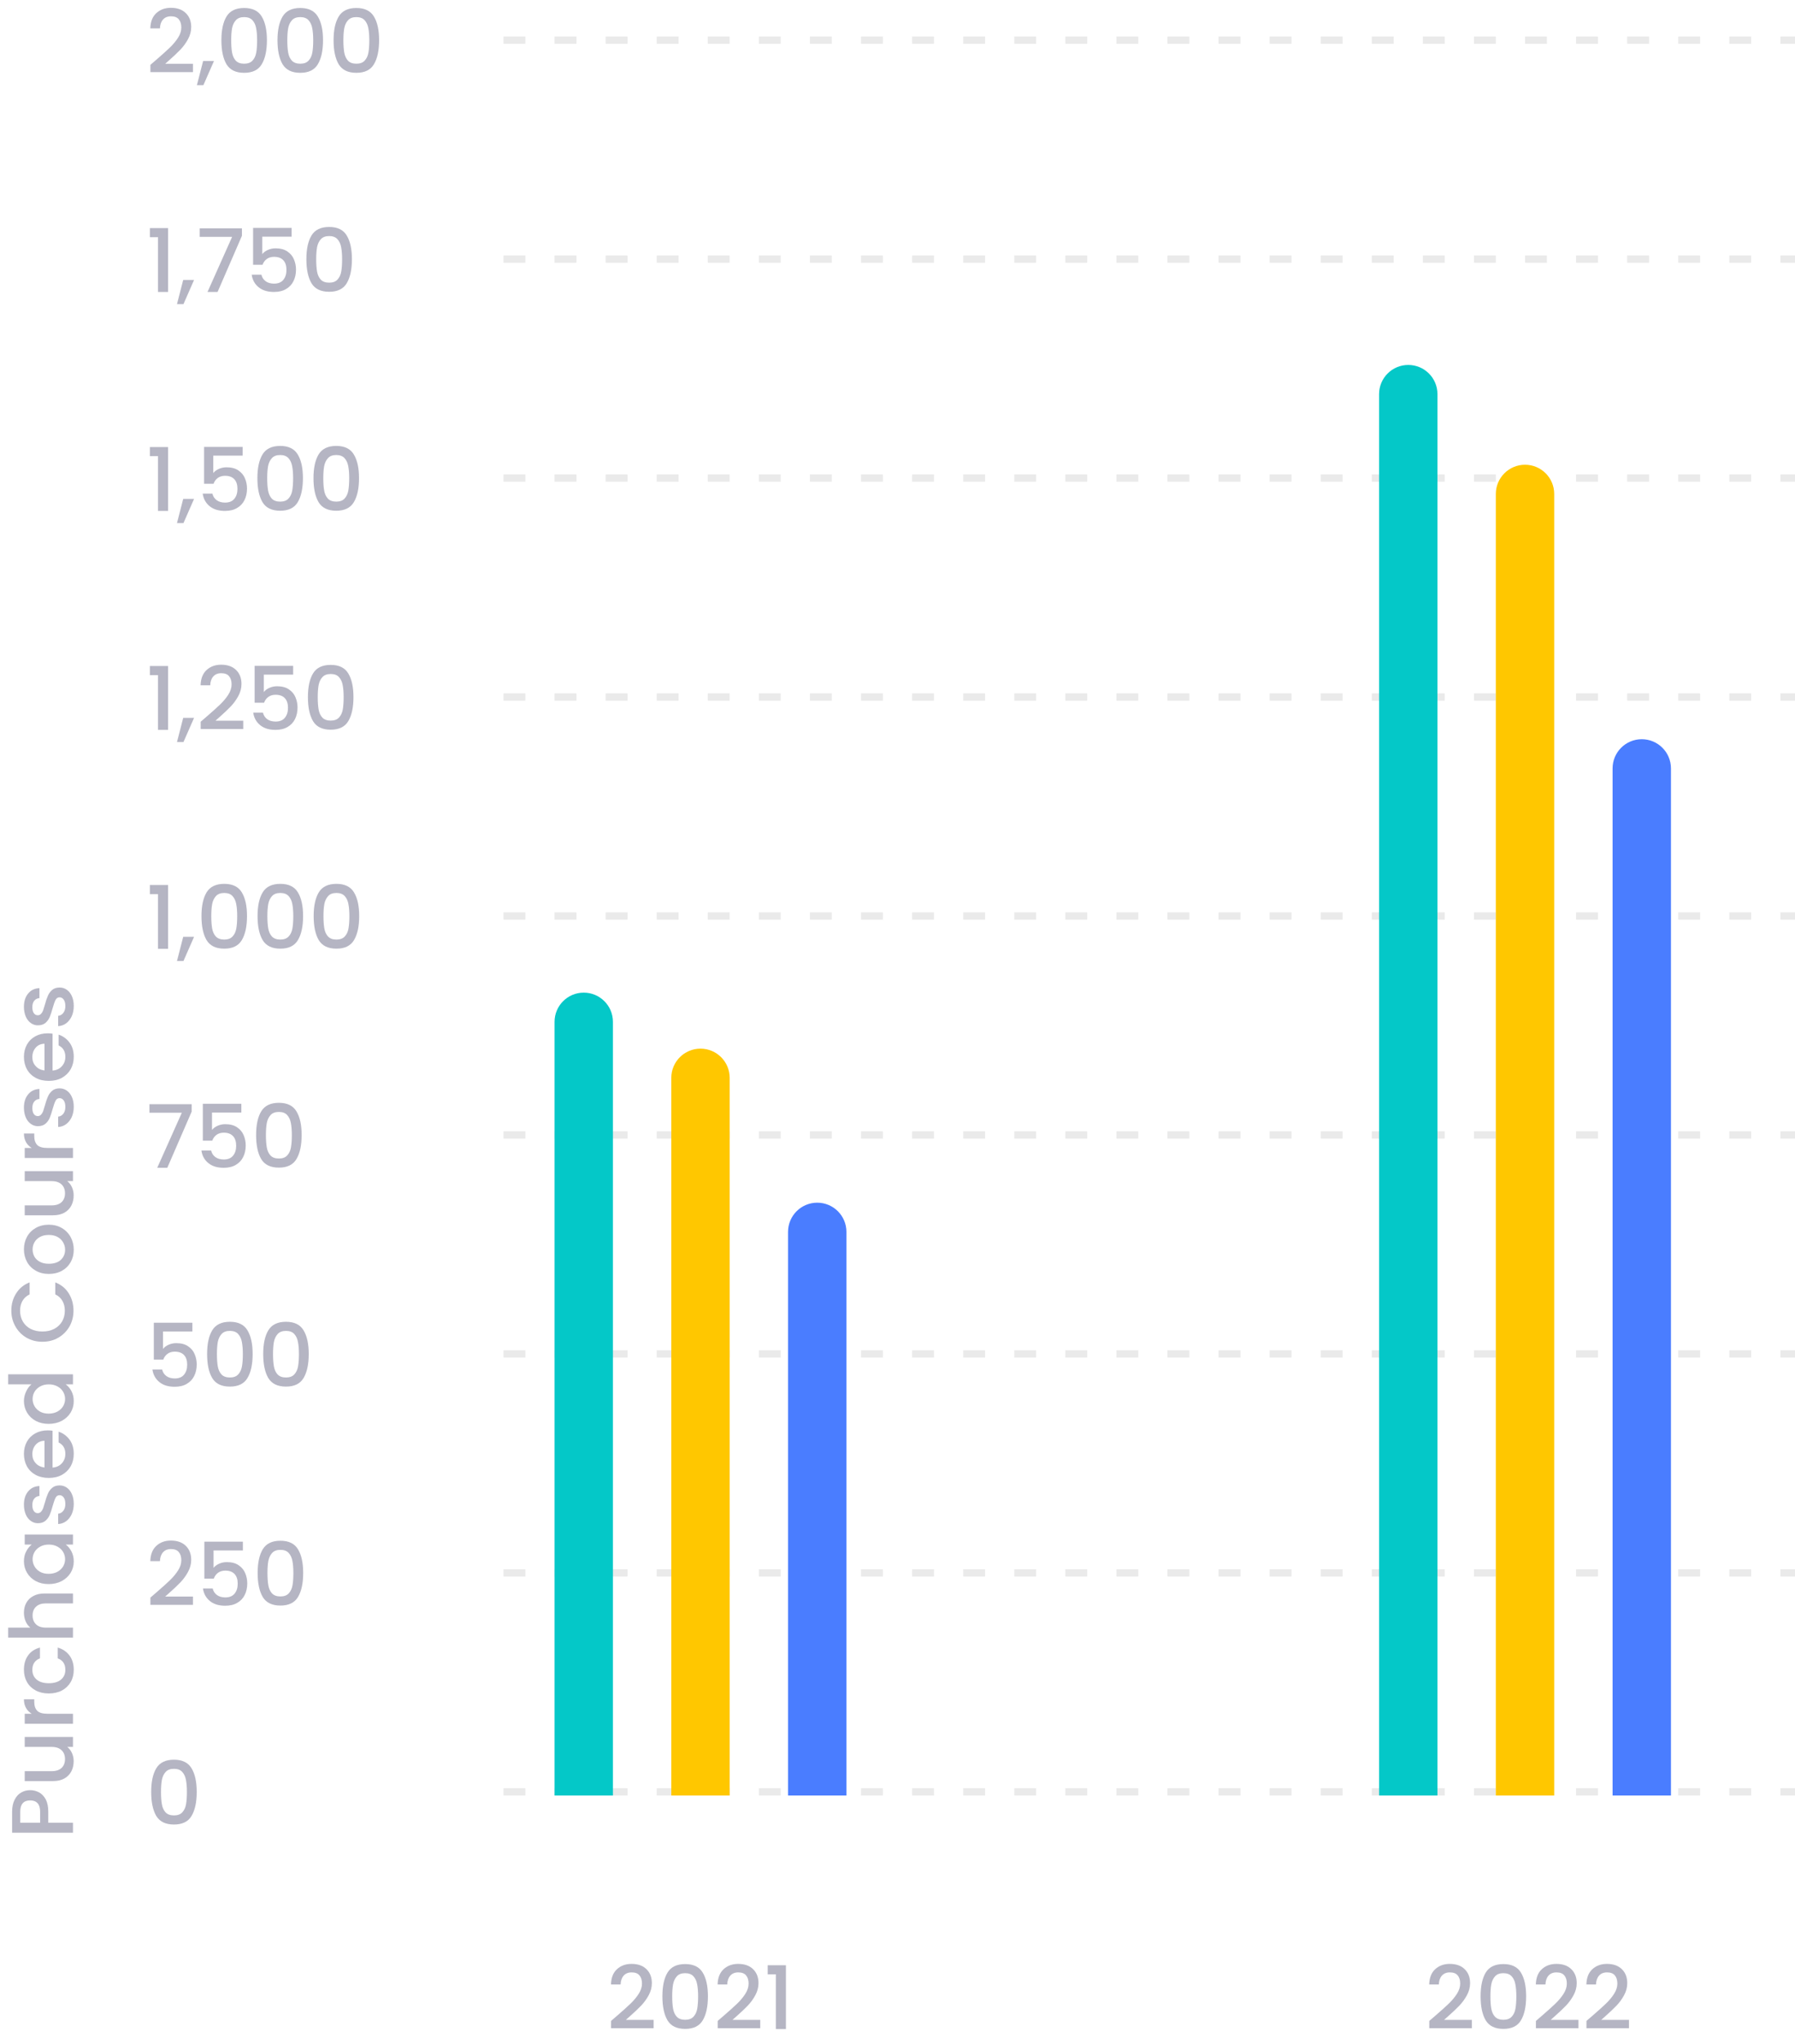 <svg width="246" height="280" viewBox="0 0 246 280" fill="none" xmlns="http://www.w3.org/2000/svg">
<g clip-path="url(#clip0_9_10123)">
<path d="M4.144 245.268C4.568 245.268 4.968 245.368 5.344 245.568C5.72 245.768 6.028 246.088 6.268 246.528C6.5 246.968 6.616 247.532 6.616 248.22V249.732H10V251.1H1.66L1.66 248.22C1.66 247.58 1.772 247.04 1.996 246.6C2.212 246.152 2.508 245.82 2.884 245.604C3.26 245.38 3.68 245.268 4.144 245.268ZM5.5 248.22C5.5 247.7 5.384 247.312 5.152 247.056C4.912 246.8 4.576 246.672 4.144 246.672C3.232 246.672 2.776 247.188 2.776 248.22L2.776 249.732H5.5V248.22ZM3.388 237.975H10V239.343H9.22C9.492 239.559 9.708 239.843 9.868 240.195C10.02 240.539 10.096 240.907 10.096 241.299C10.096 241.819 9.988 242.287 9.772 242.703C9.556 243.111 9.236 243.435 8.812 243.675C8.388 243.907 7.876 244.023 7.276 244.023H3.388V242.667H7.072C7.664 242.667 8.12 242.519 8.44 242.223C8.752 241.927 8.908 241.523 8.908 241.011C8.908 240.499 8.752 240.095 8.44 239.799C8.12 239.495 7.664 239.343 7.072 239.343H3.388V237.975ZM4.348 234.802C4.012 234.602 3.752 234.338 3.568 234.01C3.376 233.674 3.28 233.278 3.28 232.822H4.696V233.17C4.696 233.706 4.832 234.114 5.104 234.394C5.376 234.666 5.848 234.802 6.52 234.802H10V236.17H3.388V234.802H4.348ZM6.688 232.021C6.008 232.021 5.412 231.885 4.9 231.613C4.38 231.333 3.98 230.949 3.7 230.461C3.42 229.973 3.28 229.413 3.28 228.781C3.28 227.981 3.472 227.321 3.856 226.801C4.232 226.273 4.772 225.917 5.476 225.733V227.209C5.148 227.329 4.892 227.521 4.708 227.785C4.524 228.049 4.432 228.381 4.432 228.781C4.432 229.341 4.632 229.789 5.032 230.125C5.424 230.453 5.976 230.617 6.688 230.617C7.4 230.617 7.956 230.453 8.356 230.125C8.756 229.789 8.956 229.341 8.956 228.781C8.956 227.989 8.608 227.465 7.912 227.209V225.733C8.584 225.925 9.12 226.285 9.52 226.813C9.912 227.341 10.108 227.997 10.108 228.781C10.108 229.413 9.968 229.973 9.688 230.461C9.4 230.949 9 231.333 8.488 231.613C7.968 231.885 7.368 232.021 6.688 232.021ZM3.28 220.95C3.28 220.446 3.388 219.998 3.604 219.606C3.82 219.206 4.14 218.894 4.564 218.67C4.988 218.438 5.5 218.322 6.1 218.322H10V219.678H6.304C5.712 219.678 5.26 219.826 4.948 220.122C4.628 220.418 4.468 220.822 4.468 221.334C4.468 221.846 4.628 222.254 4.948 222.558C5.26 222.854 5.712 223.002 6.304 223.002H10V224.37H1.12V223.002H4.156C3.876 222.77 3.66 222.478 3.508 222.126C3.356 221.766 3.28 221.374 3.28 220.95ZM6.664 217.033C6 217.033 5.412 216.897 4.9 216.625C4.388 216.345 3.992 215.969 3.712 215.497C3.424 215.017 3.28 214.489 3.28 213.913C3.28 213.393 3.384 212.941 3.592 212.557C3.792 212.165 4.044 211.853 4.348 211.621H3.388V210.241H10V211.621H9.016C9.328 211.853 9.588 212.169 9.796 212.569C10.004 212.969 10.108 213.425 10.108 213.937C10.108 214.505 9.964 215.025 9.676 215.497C9.38 215.969 8.972 216.345 8.452 216.625C7.924 216.897 7.328 217.033 6.664 217.033ZM6.688 211.621C6.232 211.621 5.836 211.717 5.5 211.909C5.164 212.093 4.908 212.337 4.732 212.641C4.556 212.945 4.468 213.273 4.468 213.625C4.468 213.977 4.556 214.305 4.732 214.609C4.9 214.913 5.152 215.161 5.488 215.353C5.816 215.537 6.208 215.629 6.664 215.629C7.12 215.629 7.52 215.537 7.864 215.353C8.208 215.161 8.472 214.913 8.656 214.609C8.832 214.297 8.92 213.969 8.92 213.625C8.92 213.273 8.832 212.945 8.656 212.641C8.48 212.337 8.224 212.093 7.888 211.909C7.544 211.717 7.144 211.621 6.688 211.621ZM10.108 206.044C10.108 206.564 10.016 207.032 9.832 207.448C9.64 207.856 9.384 208.18 9.064 208.42C8.736 208.66 8.372 208.788 7.972 208.804V207.388C8.252 207.364 8.488 207.232 8.68 206.992C8.864 206.744 8.956 206.436 8.956 206.068C8.956 205.684 8.884 205.388 8.74 205.18C8.588 204.964 8.396 204.856 8.164 204.856C7.916 204.856 7.732 204.976 7.612 205.216C7.492 205.448 7.36 205.82 7.216 206.332C7.08 206.828 6.948 207.232 6.82 207.544C6.692 207.856 6.496 208.128 6.232 208.36C5.968 208.584 5.62 208.696 5.188 208.696C4.836 208.696 4.516 208.592 4.228 208.384C3.932 208.176 3.7 207.88 3.532 207.496C3.364 207.104 3.28 206.656 3.28 206.152C3.28 205.4 3.472 204.796 3.856 204.34C4.232 203.876 4.748 203.628 5.404 203.596V204.964C5.108 204.988 4.872 205.108 4.696 205.324C4.52 205.54 4.432 205.832 4.432 206.2C4.432 206.56 4.5 206.836 4.636 207.028C4.772 207.22 4.952 207.316 5.176 207.316C5.352 207.316 5.5 207.252 5.62 207.124C5.74 206.996 5.836 206.84 5.908 206.656C5.972 206.472 6.056 206.2 6.16 205.84C6.288 205.36 6.42 204.968 6.556 204.664C6.684 204.352 6.876 204.084 7.132 203.86C7.388 203.636 7.728 203.52 8.152 203.512C8.528 203.512 8.864 203.616 9.16 203.824C9.456 204.032 9.688 204.328 9.856 204.712C10.024 205.088 10.108 205.532 10.108 206.044ZM6.532 195.974C6.78 195.974 7.004 195.99 7.204 196.022V201.074C7.732 201.034 8.156 200.838 8.476 200.486C8.796 200.134 8.956 199.702 8.956 199.19C8.956 198.454 8.648 197.934 8.032 197.63V196.154C8.64 196.354 9.14 196.718 9.532 197.246C9.916 197.766 10.108 198.414 10.108 199.19C10.108 199.822 9.968 200.39 9.688 200.894C9.4 201.39 9 201.782 8.488 202.07C7.968 202.35 7.368 202.49 6.688 202.49C6.008 202.49 5.412 202.354 4.9 202.082C4.38 201.802 3.98 201.414 3.7 200.918C3.42 200.414 3.28 199.838 3.28 199.19C3.28 198.566 3.416 198.01 3.688 197.522C3.96 197.034 4.344 196.654 4.84 196.382C5.328 196.11 5.892 195.974 6.532 195.974ZM6.1 197.402C5.596 197.41 5.192 197.59 4.888 197.942C4.584 198.294 4.432 198.73 4.432 199.25C4.432 199.722 4.584 200.126 4.888 200.462C5.184 200.798 5.588 200.998 6.1 201.062V197.402ZM6.664 195.083C6 195.083 5.412 194.947 4.9 194.675C4.388 194.395 3.992 194.019 3.712 193.547C3.424 193.067 3.28 192.535 3.28 191.951C3.28 191.519 3.376 191.095 3.568 190.679C3.752 190.255 4 189.919 4.312 189.671H1.12L1.12 188.291H10V189.671H9.004C9.324 189.895 9.588 190.207 9.796 190.607C10.004 190.999 10.108 191.451 10.108 191.963C10.108 192.539 9.964 193.067 9.676 193.547C9.38 194.019 8.972 194.395 8.452 194.675C7.924 194.947 7.328 195.083 6.664 195.083ZM6.688 189.671C6.232 189.671 5.836 189.767 5.5 189.959C5.164 190.143 4.908 190.387 4.732 190.691C4.556 190.995 4.468 191.323 4.468 191.675C4.468 192.027 4.556 192.355 4.732 192.659C4.9 192.963 5.152 193.211 5.488 193.403C5.816 193.587 6.208 193.679 6.664 193.679C7.12 193.679 7.52 193.587 7.864 193.403C8.208 193.211 8.472 192.963 8.656 192.659C8.832 192.347 8.92 192.019 8.92 191.675C8.92 191.323 8.832 190.995 8.656 190.691C8.48 190.387 8.224 190.143 7.888 189.959C7.544 189.767 7.144 189.671 6.688 189.671ZM5.812 183.833C4.996 183.833 4.264 183.645 3.616 183.269C2.968 182.885 2.464 182.369 2.104 181.721C1.736 181.065 1.552 180.349 1.552 179.573C1.552 178.685 1.772 177.897 2.212 177.209C2.644 176.513 3.26 176.009 4.06 175.697V177.341C3.62 177.557 3.292 177.857 3.076 178.241C2.86 178.625 2.752 179.069 2.752 179.573C2.752 180.125 2.876 180.617 3.124 181.049C3.372 181.481 3.728 181.821 4.192 182.069C4.656 182.309 5.196 182.429 5.812 182.429C6.428 182.429 6.968 182.309 7.432 182.069C7.896 181.821 8.256 181.481 8.512 181.049C8.76 180.617 8.884 180.125 8.884 179.573C8.884 179.069 8.776 178.625 8.56 178.241C8.344 177.857 8.016 177.557 7.576 177.341V175.697C8.376 176.009 8.992 176.513 9.424 177.209C9.856 177.897 10.072 178.685 10.072 179.573C10.072 180.357 9.892 181.073 9.532 181.721C9.164 182.369 8.656 182.885 8.008 183.269C7.36 183.645 6.628 183.833 5.812 183.833ZM10.108 171.228C10.108 171.852 9.968 172.416 9.688 172.92C9.4 173.424 9 173.82 8.488 174.108C7.968 174.396 7.368 174.54 6.688 174.54C6.016 174.54 5.42 174.392 4.9 174.096C4.38 173.8 3.98 173.396 3.7 172.884C3.42 172.372 3.28 171.8 3.28 171.168C3.28 170.536 3.42 169.964 3.7 169.452C3.98 168.94 4.38 168.536 4.9 168.24C5.42 167.944 6.016 167.796 6.688 167.796C7.36 167.796 7.956 167.948 8.476 168.252C8.996 168.556 9.4 168.972 9.688 169.5C9.968 170.02 10.108 170.596 10.108 171.228ZM8.92 171.228C8.92 170.876 8.836 170.548 8.668 170.244C8.5 169.932 8.248 169.68 7.912 169.488C7.576 169.296 7.168 169.2 6.688 169.2C6.208 169.2 5.804 169.292 5.476 169.476C5.14 169.66 4.888 169.904 4.72 170.208C4.552 170.512 4.468 170.84 4.468 171.192C4.468 171.544 4.552 171.872 4.72 172.176C4.888 172.472 5.14 172.708 5.476 172.884C5.804 173.06 6.208 173.148 6.688 173.148C7.4 173.148 7.952 172.968 8.344 172.608C8.728 172.24 8.92 171.78 8.92 171.228ZM3.388 160.456H10V161.824H9.22C9.492 162.04 9.708 162.324 9.868 162.676C10.02 163.02 10.096 163.388 10.096 163.78C10.096 164.3 9.988 164.768 9.772 165.184C9.556 165.592 9.236 165.916 8.812 166.156C8.388 166.388 7.876 166.504 7.276 166.504H3.388V165.148H7.072C7.664 165.148 8.12 165 8.44 164.704C8.752 164.408 8.908 164.004 8.908 163.492C8.908 162.98 8.752 162.576 8.44 162.28C8.12 161.976 7.664 161.824 7.072 161.824H3.388L3.388 160.456ZM4.348 157.283C4.012 157.083 3.752 156.819 3.568 156.491C3.376 156.155 3.28 155.759 3.28 155.303H4.696V155.651C4.696 156.187 4.832 156.595 5.104 156.875C5.376 157.147 5.848 157.283 6.52 157.283H10V158.651H3.388V157.283H4.348ZM10.108 151.645C10.108 152.165 10.016 152.633 9.832 153.049C9.64 153.457 9.384 153.781 9.064 154.021C8.736 154.261 8.372 154.389 7.972 154.405V152.989C8.252 152.965 8.488 152.833 8.68 152.593C8.864 152.345 8.956 152.037 8.956 151.669C8.956 151.285 8.884 150.989 8.74 150.781C8.588 150.565 8.396 150.457 8.164 150.457C7.916 150.457 7.732 150.577 7.612 150.817C7.492 151.049 7.36 151.421 7.216 151.933C7.08 152.429 6.948 152.833 6.82 153.145C6.692 153.457 6.496 153.729 6.232 153.961C5.968 154.185 5.62 154.297 5.188 154.297C4.836 154.297 4.516 154.193 4.228 153.985C3.932 153.777 3.7 153.481 3.532 153.097C3.364 152.705 3.28 152.257 3.28 151.753C3.28 151.001 3.472 150.397 3.856 149.941C4.232 149.477 4.748 149.229 5.404 149.197V150.565C5.108 150.589 4.872 150.709 4.696 150.925C4.52 151.141 4.432 151.433 4.432 151.801C4.432 152.161 4.5 152.437 4.636 152.629C4.772 152.821 4.952 152.917 5.176 152.917C5.352 152.917 5.5 152.853 5.62 152.725C5.74 152.597 5.836 152.441 5.908 152.257C5.972 152.073 6.056 151.801 6.16 151.441C6.288 150.961 6.42 150.569 6.556 150.265C6.684 149.953 6.876 149.685 7.132 149.461C7.388 149.237 7.728 149.121 8.152 149.113C8.528 149.113 8.864 149.217 9.16 149.425C9.456 149.633 9.688 149.929 9.856 150.313C10.024 150.689 10.108 151.133 10.108 151.645ZM6.532 141.575C6.78 141.575 7.004 141.591 7.204 141.623L7.204 146.675C7.732 146.635 8.156 146.439 8.476 146.087C8.796 145.735 8.956 145.303 8.956 144.791C8.956 144.055 8.648 143.535 8.032 143.231V141.755C8.64 141.955 9.14 142.319 9.532 142.847C9.916 143.367 10.108 144.015 10.108 144.791C10.108 145.423 9.968 145.991 9.688 146.495C9.4 146.991 9 147.383 8.488 147.671C7.968 147.951 7.368 148.091 6.688 148.091C6.008 148.091 5.412 147.955 4.9 147.683C4.38 147.403 3.98 147.015 3.7 146.519C3.42 146.015 3.28 145.439 3.28 144.791C3.28 144.167 3.416 143.611 3.688 143.123C3.96 142.635 4.344 142.255 4.84 141.983C5.328 141.711 5.892 141.575 6.532 141.575ZM6.1 143.003C5.596 143.011 5.192 143.191 4.888 143.543C4.584 143.895 4.432 144.331 4.432 144.851C4.432 145.323 4.584 145.727 4.888 146.063C5.184 146.399 5.588 146.599 6.1 146.663L6.1 143.003ZM10.108 137.829C10.108 138.349 10.016 138.817 9.832 139.233C9.64 139.641 9.384 139.965 9.064 140.205C8.736 140.445 8.372 140.573 7.972 140.589V139.173C8.252 139.149 8.488 139.017 8.68 138.777C8.864 138.529 8.956 138.221 8.956 137.853C8.956 137.469 8.884 137.173 8.74 136.965C8.588 136.749 8.396 136.641 8.164 136.641C7.916 136.641 7.732 136.761 7.612 137.001C7.492 137.233 7.36 137.605 7.216 138.117C7.08 138.613 6.948 139.017 6.82 139.329C6.692 139.641 6.496 139.913 6.232 140.145C5.968 140.369 5.62 140.481 5.188 140.481C4.836 140.481 4.516 140.377 4.228 140.169C3.932 139.961 3.7 139.665 3.532 139.281C3.364 138.889 3.28 138.441 3.28 137.937C3.28 137.185 3.472 136.581 3.856 136.125C4.232 135.661 4.748 135.413 5.404 135.381V136.749C5.108 136.773 4.872 136.893 4.696 137.109C4.52 137.325 4.432 137.617 4.432 137.985C4.432 138.345 4.5 138.621 4.636 138.813C4.772 139.005 4.952 139.101 5.176 139.101C5.352 139.101 5.5 139.037 5.62 138.909C5.74 138.781 5.836 138.625 5.908 138.441C5.972 138.257 6.056 137.985 6.16 137.625C6.288 137.145 6.42 136.753 6.556 136.449C6.684 136.137 6.876 135.869 7.132 135.645C7.388 135.421 7.728 135.305 8.152 135.297C8.528 135.297 8.864 135.401 9.16 135.609C9.456 135.817 9.688 136.113 9.856 136.497C10.024 136.873 10.108 137.317 10.108 137.829Z" fill="#B5B5C3"/>
<path d="M21.476 8.14C22.244 7.476 22.848 6.932 23.288 6.508C23.736 6.076 24.108 5.628 24.404 5.164C24.7 4.7 24.848 4.236 24.848 3.772C24.848 3.292 24.732 2.916 24.5 2.644C24.276 2.372 23.92 2.236 23.432 2.236C22.96 2.236 22.592 2.388 22.328 2.692C22.072 2.988 21.936 3.388 21.92 3.892H20.6C20.624 2.98 20.896 2.284 21.416 1.804C21.944 1.316 22.612 1.072 23.42 1.072C24.292 1.072 24.972 1.312 25.46 1.792C25.956 2.272 26.204 2.912 26.204 3.712C26.204 4.288 26.056 4.844 25.76 5.38C25.472 5.908 25.124 6.384 24.716 6.808C24.316 7.224 23.804 7.708 23.18 8.26L22.64 8.74H26.444V9.88H20.612V8.884L21.476 8.14ZM29.326 8.356L27.874 11.668H26.986L27.838 8.356H29.326ZM30.341 5.512C30.341 4.128 30.573 3.048 31.037 2.272C31.509 1.488 32.317 1.096 33.461 1.096C34.605 1.096 35.409 1.488 35.873 2.272C36.345 3.048 36.581 4.128 36.581 5.512C36.581 6.912 36.345 8.008 35.873 8.8C35.409 9.584 34.605 9.976 33.461 9.976C32.317 9.976 31.509 9.584 31.037 8.8C30.573 8.008 30.341 6.912 30.341 5.512ZM35.237 5.512C35.237 4.864 35.193 4.316 35.105 3.868C35.025 3.42 34.857 3.056 34.601 2.776C34.345 2.488 33.965 2.344 33.461 2.344C32.957 2.344 32.577 2.488 32.321 2.776C32.065 3.056 31.893 3.42 31.805 3.868C31.725 4.316 31.685 4.864 31.685 5.512C31.685 6.184 31.725 6.748 31.805 7.204C31.885 7.66 32.053 8.028 32.309 8.308C32.573 8.588 32.957 8.728 33.461 8.728C33.965 8.728 34.345 8.588 34.601 8.308C34.865 8.028 35.037 7.66 35.117 7.204C35.197 6.748 35.237 6.184 35.237 5.512ZM38.029 5.512C38.029 4.128 38.261 3.048 38.725 2.272C39.197 1.488 40.005 1.096 41.149 1.096C42.293 1.096 43.097 1.488 43.561 2.272C44.033 3.048 44.269 4.128 44.269 5.512C44.269 6.912 44.033 8.008 43.561 8.8C43.097 9.584 42.293 9.976 41.149 9.976C40.005 9.976 39.197 9.584 38.725 8.8C38.261 8.008 38.029 6.912 38.029 5.512ZM42.925 5.512C42.925 4.864 42.881 4.316 42.793 3.868C42.713 3.42 42.545 3.056 42.289 2.776C42.033 2.488 41.653 2.344 41.149 2.344C40.645 2.344 40.265 2.488 40.009 2.776C39.753 3.056 39.581 3.42 39.493 3.868C39.413 4.316 39.373 4.864 39.373 5.512C39.373 6.184 39.413 6.748 39.493 7.204C39.573 7.66 39.741 8.028 39.997 8.308C40.261 8.588 40.645 8.728 41.149 8.728C41.653 8.728 42.033 8.588 42.289 8.308C42.553 8.028 42.725 7.66 42.805 7.204C42.885 6.748 42.925 6.184 42.925 5.512ZM45.716 5.512C45.716 4.128 45.948 3.048 46.412 2.272C46.884 1.488 47.692 1.096 48.836 1.096C49.98 1.096 50.784 1.488 51.248 2.272C51.72 3.048 51.956 4.128 51.956 5.512C51.956 6.912 51.72 8.008 51.248 8.8C50.784 9.584 49.98 9.976 48.836 9.976C47.692 9.976 46.884 9.584 46.412 8.8C45.948 8.008 45.716 6.912 45.716 5.512ZM50.612 5.512C50.612 4.864 50.568 4.316 50.48 3.868C50.4 3.42 50.232 3.056 49.976 2.776C49.72 2.488 49.34 2.344 48.836 2.344C48.332 2.344 47.952 2.488 47.696 2.776C47.44 3.056 47.268 3.42 47.18 3.868C47.1 4.316 47.06 4.864 47.06 5.512C47.06 6.184 47.1 6.748 47.18 7.204C47.26 7.66 47.428 8.028 47.684 8.308C47.948 8.588 48.332 8.728 48.836 8.728C49.34 8.728 49.72 8.588 49.976 8.308C50.24 8.028 50.412 7.66 50.492 7.204C50.572 6.748 50.612 6.184 50.612 5.512Z" fill="#B5B5C3"/>
<path d="M20.54 32.5V31.252H23.036V40H21.656V32.5H20.54ZM26.595 38.356L25.143 41.668H24.255L25.107 38.356H26.595ZM33.155 32.308L29.819 40H28.439L31.811 32.452H27.371V31.288H33.155V32.308ZM39.965 32.428H35.946V34.816C36.114 34.592 36.361 34.404 36.69 34.252C37.026 34.1 37.382 34.024 37.758 34.024C38.429 34.024 38.974 34.168 39.389 34.456C39.813 34.744 40.114 35.108 40.289 35.548C40.474 35.988 40.566 36.452 40.566 36.94C40.566 37.532 40.45 38.06 40.218 38.524C39.993 38.98 39.654 39.34 39.197 39.604C38.749 39.868 38.197 40 37.541 40C36.669 40 35.969 39.784 35.441 39.352C34.913 38.92 34.597 38.348 34.493 37.636H35.825C35.913 38.012 36.109 38.312 36.413 38.536C36.718 38.752 37.097 38.86 37.553 38.86C38.121 38.86 38.545 38.688 38.825 38.344C39.114 38 39.258 37.544 39.258 36.976C39.258 36.4 39.114 35.96 38.825 35.656C38.538 35.344 38.114 35.188 37.553 35.188C37.161 35.188 36.83 35.288 36.557 35.488C36.294 35.68 36.102 35.944 35.981 36.28H34.685V31.228H39.965V32.428ZM41.989 35.512C41.989 34.128 42.221 33.048 42.685 32.272C43.157 31.488 43.965 31.096 45.109 31.096C46.254 31.096 47.057 31.488 47.522 32.272C47.993 33.048 48.23 34.128 48.23 35.512C48.23 36.912 47.993 38.008 47.522 38.8C47.057 39.584 46.254 39.976 45.109 39.976C43.965 39.976 43.157 39.584 42.685 38.8C42.221 38.008 41.989 36.912 41.989 35.512ZM46.886 35.512C46.886 34.864 46.842 34.316 46.754 33.868C46.673 33.42 46.505 33.056 46.249 32.776C45.993 32.488 45.614 32.344 45.109 32.344C44.605 32.344 44.225 32.488 43.969 32.776C43.714 33.056 43.541 33.42 43.453 33.868C43.373 34.316 43.334 34.864 43.334 35.512C43.334 36.184 43.373 36.748 43.453 37.204C43.533 37.66 43.702 38.028 43.958 38.308C44.221 38.588 44.605 38.728 45.109 38.728C45.614 38.728 45.993 38.588 46.249 38.308C46.514 38.028 46.685 37.66 46.766 37.204C46.846 36.748 46.886 36.184 46.886 35.512Z" fill="#B5B5C3"/>
<path d="M20.54 62.5V61.252H23.036V70H21.656V62.5H20.54ZM26.595 68.356L25.143 71.668H24.255L25.107 68.356H26.595ZM33.251 62.428H29.231V64.816C29.399 64.592 29.647 64.404 29.975 64.252C30.311 64.1 30.667 64.024 31.043 64.024C31.715 64.024 32.259 64.168 32.675 64.456C33.099 64.744 33.399 65.108 33.575 65.548C33.759 65.988 33.851 66.452 33.851 66.94C33.851 67.532 33.735 68.06 33.503 68.524C33.279 68.98 32.939 69.34 32.483 69.604C32.035 69.868 31.483 70 30.827 70C29.955 70 29.255 69.784 28.727 69.352C28.199 68.92 27.883 68.348 27.779 67.636H29.111C29.199 68.012 29.395 68.312 29.699 68.536C30.003 68.752 30.383 68.86 30.839 68.86C31.407 68.86 31.831 68.688 32.111 68.344C32.399 68 32.543 67.544 32.543 66.976C32.543 66.4 32.399 65.96 32.111 65.656C31.823 65.344 31.399 65.188 30.839 65.188C30.447 65.188 30.115 65.288 29.843 65.488C29.579 65.68 29.387 65.944 29.267 66.28H27.971V61.228H33.251V62.428ZM35.275 65.512C35.275 64.128 35.507 63.048 35.971 62.272C36.443 61.488 37.251 61.096 38.395 61.096C39.539 61.096 40.343 61.488 40.807 62.272C41.279 63.048 41.515 64.128 41.515 65.512C41.515 66.912 41.279 68.008 40.807 68.8C40.343 69.584 39.539 69.976 38.395 69.976C37.251 69.976 36.443 69.584 35.971 68.8C35.507 68.008 35.275 66.912 35.275 65.512ZM40.171 65.512C40.171 64.864 40.127 64.316 40.039 63.868C39.959 63.42 39.791 63.056 39.535 62.776C39.279 62.488 38.899 62.344 38.395 62.344C37.891 62.344 37.511 62.488 37.255 62.776C36.999 63.056 36.827 63.42 36.739 63.868C36.659 64.316 36.619 64.864 36.619 65.512C36.619 66.184 36.659 66.748 36.739 67.204C36.819 67.66 36.987 68.028 37.243 68.308C37.507 68.588 37.891 68.728 38.395 68.728C38.899 68.728 39.279 68.588 39.535 68.308C39.799 68.028 39.971 67.66 40.051 67.204C40.131 66.748 40.171 66.184 40.171 65.512ZM42.962 65.512C42.962 64.128 43.194 63.048 43.658 62.272C44.13 61.488 44.938 61.096 46.082 61.096C47.226 61.096 48.03 61.488 48.494 62.272C48.966 63.048 49.202 64.128 49.202 65.512C49.202 66.912 48.966 68.008 48.494 68.8C48.03 69.584 47.226 69.976 46.082 69.976C44.938 69.976 44.13 69.584 43.658 68.8C43.194 68.008 42.962 66.912 42.962 65.512ZM47.858 65.512C47.858 64.864 47.814 64.316 47.726 63.868C47.646 63.42 47.478 63.056 47.222 62.776C46.966 62.488 46.586 62.344 46.082 62.344C45.578 62.344 45.198 62.488 44.942 62.776C44.686 63.056 44.514 63.42 44.426 63.868C44.346 64.316 44.306 64.864 44.306 65.512C44.306 66.184 44.346 66.748 44.426 67.204C44.506 67.66 44.674 68.028 44.93 68.308C45.194 68.588 45.578 68.728 46.082 68.728C46.586 68.728 46.966 68.588 47.222 68.308C47.486 68.028 47.658 67.66 47.738 67.204C47.818 66.748 47.858 66.184 47.858 65.512Z" fill="#B5B5C3"/>
<path d="M20.54 92.5V91.252H23.036V100H21.656V92.5H20.54ZM26.595 98.356L25.143 101.668H24.255L25.107 98.356H26.595ZM28.367 98.14C29.135 97.476 29.739 96.932 30.179 96.508C30.627 96.076 30.999 95.628 31.295 95.164C31.591 94.7 31.739 94.236 31.739 93.772C31.739 93.292 31.623 92.916 31.391 92.644C31.167 92.372 30.811 92.236 30.323 92.236C29.851 92.236 29.483 92.388 29.219 92.692C28.963 92.988 28.827 93.388 28.811 93.892H27.491C27.515 92.98 27.787 92.284 28.307 91.804C28.835 91.316 29.503 91.072 30.311 91.072C31.183 91.072 31.863 91.312 32.351 91.792C32.847 92.272 33.095 92.912 33.095 93.712C33.095 94.288 32.947 94.844 32.651 95.38C32.363 95.908 32.015 96.384 31.607 96.808C31.207 97.224 30.695 97.708 30.071 98.26L29.531 98.74H33.335V99.88H27.503V98.884L28.367 98.14ZM40.176 92.428H36.156V94.816C36.324 94.592 36.572 94.404 36.9 94.252C37.236 94.1 37.592 94.024 37.968 94.024C38.64 94.024 39.184 94.168 39.6 94.456C40.024 94.744 40.324 95.108 40.5 95.548C40.684 95.988 40.776 96.452 40.776 96.94C40.776 97.532 40.66 98.06 40.428 98.524C40.204 98.98 39.864 99.34 39.408 99.604C38.96 99.868 38.408 100 37.752 100C36.88 100 36.18 99.784 35.652 99.352C35.124 98.92 34.808 98.348 34.704 97.636H36.036C36.124 98.012 36.32 98.312 36.624 98.536C36.928 98.752 37.308 98.86 37.764 98.86C38.332 98.86 38.756 98.688 39.036 98.344C39.324 98 39.468 97.544 39.468 96.976C39.468 96.4 39.324 95.96 39.036 95.656C38.748 95.344 38.324 95.188 37.764 95.188C37.372 95.188 37.04 95.288 36.768 95.488C36.504 95.68 36.312 95.944 36.192 96.28H34.896V91.228H40.176V92.428ZM42.2 95.512C42.2 94.128 42.432 93.048 42.897 92.272C43.368 91.488 44.176 91.096 45.321 91.096C46.465 91.096 47.269 91.488 47.733 92.272C48.205 93.048 48.441 94.128 48.441 95.512C48.441 96.912 48.205 98.008 47.733 98.8C47.269 99.584 46.465 99.976 45.321 99.976C44.176 99.976 43.368 99.584 42.897 98.8C42.432 98.008 42.2 96.912 42.2 95.512ZM47.096 95.512C47.096 94.864 47.053 94.316 46.965 93.868C46.885 93.42 46.717 93.056 46.461 92.776C46.205 92.488 45.825 92.344 45.321 92.344C44.816 92.344 44.437 92.488 44.181 92.776C43.925 93.056 43.752 93.42 43.664 93.868C43.584 94.316 43.544 94.864 43.544 95.512C43.544 96.184 43.584 96.748 43.664 97.204C43.745 97.66 43.913 98.028 44.169 98.308C44.432 98.588 44.816 98.728 45.321 98.728C45.825 98.728 46.205 98.588 46.461 98.308C46.724 98.028 46.897 97.66 46.977 97.204C47.056 96.748 47.096 96.184 47.096 95.512Z" fill="#B5B5C3"/>
<path d="M20.54 122.5V121.252H23.036V130H21.656V122.5H20.54ZM26.595 128.356L25.143 131.668H24.255L25.107 128.356H26.595ZM27.611 125.512C27.611 124.128 27.843 123.048 28.307 122.272C28.779 121.488 29.587 121.096 30.731 121.096C31.875 121.096 32.679 121.488 33.143 122.272C33.615 123.048 33.851 124.128 33.851 125.512C33.851 126.912 33.615 128.008 33.143 128.8C32.679 129.584 31.875 129.976 30.731 129.976C29.587 129.976 28.779 129.584 28.307 128.8C27.843 128.008 27.611 126.912 27.611 125.512ZM32.507 125.512C32.507 124.864 32.463 124.316 32.375 123.868C32.295 123.42 32.127 123.056 31.871 122.776C31.615 122.488 31.235 122.344 30.731 122.344C30.227 122.344 29.847 122.488 29.591 122.776C29.335 123.056 29.163 123.42 29.075 123.868C28.995 124.316 28.955 124.864 28.955 125.512C28.955 126.184 28.995 126.748 29.075 127.204C29.155 127.66 29.323 128.028 29.579 128.308C29.843 128.588 30.227 128.728 30.731 128.728C31.235 128.728 31.615 128.588 31.871 128.308C32.135 128.028 32.307 127.66 32.387 127.204C32.467 126.748 32.507 126.184 32.507 125.512ZM35.298 125.512C35.298 124.128 35.53 123.048 35.994 122.272C36.466 121.488 37.274 121.096 38.418 121.096C39.562 121.096 40.366 121.488 40.83 122.272C41.302 123.048 41.538 124.128 41.538 125.512C41.538 126.912 41.302 128.008 40.83 128.8C40.366 129.584 39.562 129.976 38.418 129.976C37.274 129.976 36.466 129.584 35.994 128.8C35.53 128.008 35.298 126.912 35.298 125.512ZM40.194 125.512C40.194 124.864 40.15 124.316 40.062 123.868C39.982 123.42 39.814 123.056 39.558 122.776C39.302 122.488 38.922 122.344 38.418 122.344C37.914 122.344 37.534 122.488 37.278 122.776C37.022 123.056 36.85 123.42 36.762 123.868C36.682 124.316 36.642 124.864 36.642 125.512C36.642 126.184 36.682 126.748 36.762 127.204C36.842 127.66 37.01 128.028 37.266 128.308C37.53 128.588 37.914 128.728 38.418 128.728C38.922 128.728 39.302 128.588 39.558 128.308C39.822 128.028 39.994 127.66 40.074 127.204C40.154 126.748 40.194 126.184 40.194 125.512ZM42.986 125.512C42.986 124.128 43.218 123.048 43.682 122.272C44.154 121.488 44.962 121.096 46.106 121.096C47.25 121.096 48.054 121.488 48.518 122.272C48.99 123.048 49.226 124.128 49.226 125.512C49.226 126.912 48.99 128.008 48.518 128.8C48.054 129.584 47.25 129.976 46.106 129.976C44.962 129.976 44.154 129.584 43.682 128.8C43.218 128.008 42.986 126.912 42.986 125.512ZM47.882 125.512C47.882 124.864 47.838 124.316 47.75 123.868C47.67 123.42 47.502 123.056 47.246 122.776C46.99 122.488 46.61 122.344 46.106 122.344C45.602 122.344 45.222 122.488 44.966 122.776C44.71 123.056 44.538 123.42 44.45 123.868C44.37 124.316 44.33 124.864 44.33 125.512C44.33 126.184 44.37 126.748 44.45 127.204C44.53 127.66 44.698 128.028 44.954 128.308C45.218 128.588 45.602 128.728 46.106 128.728C46.61 128.728 46.99 128.588 47.246 128.308C47.51 128.028 47.682 127.66 47.762 127.204C47.842 126.748 47.882 126.184 47.882 125.512Z" fill="#B5B5C3"/>
<path d="M26.264 152.308L22.928 160H21.548L24.92 152.452H20.48V151.288H26.264V152.308ZM33.075 152.428H29.055V154.816C29.223 154.592 29.471 154.404 29.799 154.252C30.135 154.1 30.491 154.024 30.867 154.024C31.539 154.024 32.083 154.168 32.499 154.456C32.923 154.744 33.223 155.108 33.399 155.548C33.583 155.988 33.675 156.452 33.675 156.94C33.675 157.532 33.559 158.06 33.327 158.524C33.103 158.98 32.763 159.34 32.307 159.604C31.859 159.868 31.307 160 30.651 160C29.779 160 29.079 159.784 28.551 159.352C28.023 158.92 27.707 158.348 27.603 157.636H28.935C29.023 158.012 29.219 158.312 29.523 158.536C29.827 158.752 30.207 158.86 30.663 158.86C31.231 158.86 31.655 158.688 31.935 158.344C32.223 158 32.367 157.544 32.367 156.976C32.367 156.4 32.223 155.96 31.935 155.656C31.647 155.344 31.223 155.188 30.663 155.188C30.271 155.188 29.939 155.288 29.667 155.488C29.403 155.68 29.211 155.944 29.091 156.28H27.795V151.228H33.075V152.428ZM35.099 155.512C35.099 154.128 35.331 153.048 35.795 152.272C36.267 151.488 37.075 151.096 38.219 151.096C39.363 151.096 40.167 151.488 40.631 152.272C41.103 153.048 41.339 154.128 41.339 155.512C41.339 156.912 41.103 158.008 40.631 158.8C40.167 159.584 39.363 159.976 38.219 159.976C37.075 159.976 36.267 159.584 35.795 158.8C35.331 158.008 35.099 156.912 35.099 155.512ZM39.995 155.512C39.995 154.864 39.951 154.316 39.863 153.868C39.783 153.42 39.615 153.056 39.359 152.776C39.103 152.488 38.723 152.344 38.219 152.344C37.715 152.344 37.335 152.488 37.079 152.776C36.823 153.056 36.651 153.42 36.563 153.868C36.483 154.316 36.443 154.864 36.443 155.512C36.443 156.184 36.483 156.748 36.563 157.204C36.643 157.66 36.811 158.028 37.067 158.308C37.331 158.588 37.715 158.728 38.219 158.728C38.723 158.728 39.103 158.588 39.359 158.308C39.623 158.028 39.795 157.66 39.875 157.204C39.955 156.748 39.995 156.184 39.995 155.512Z" fill="#B5B5C3"/>
<path d="M26.36 182.428H22.34V184.816C22.508 184.592 22.756 184.404 23.084 184.252C23.42 184.1 23.776 184.024 24.152 184.024C24.824 184.024 25.368 184.168 25.784 184.456C26.208 184.744 26.508 185.108 26.684 185.548C26.868 185.988 26.96 186.452 26.96 186.94C26.96 187.532 26.844 188.06 26.612 188.524C26.388 188.98 26.048 189.34 25.592 189.604C25.144 189.868 24.592 190 23.936 190C23.064 190 22.364 189.784 21.836 189.352C21.308 188.92 20.992 188.348 20.888 187.636H22.22C22.308 188.012 22.504 188.312 22.808 188.536C23.112 188.752 23.492 188.86 23.948 188.86C24.516 188.86 24.94 188.688 25.22 188.344C25.508 188 25.652 187.544 25.652 186.976C25.652 186.4 25.508 185.96 25.22 185.656C24.932 185.344 24.508 185.188 23.948 185.188C23.556 185.188 23.224 185.288 22.952 185.488C22.688 185.68 22.496 185.944 22.376 186.28H21.08V181.228H26.36V182.428ZM28.384 185.512C28.384 184.128 28.616 183.048 29.08 182.272C29.552 181.488 30.36 181.096 31.504 181.096C32.648 181.096 33.452 181.488 33.916 182.272C34.388 183.048 34.624 184.128 34.624 185.512C34.624 186.912 34.388 188.008 33.916 188.8C33.452 189.584 32.648 189.976 31.504 189.976C30.36 189.976 29.552 189.584 29.08 188.8C28.616 188.008 28.384 186.912 28.384 185.512ZM33.28 185.512C33.28 184.864 33.236 184.316 33.148 183.868C33.068 183.42 32.9 183.056 32.644 182.776C32.388 182.488 32.008 182.344 31.504 182.344C31 182.344 30.62 182.488 30.364 182.776C30.108 183.056 29.936 183.42 29.848 183.868C29.768 184.316 29.728 184.864 29.728 185.512C29.728 186.184 29.768 186.748 29.848 187.204C29.928 187.66 30.096 188.028 30.352 188.308C30.616 188.588 31 188.728 31.504 188.728C32.008 188.728 32.388 188.588 32.644 188.308C32.908 188.028 33.08 187.66 33.16 187.204C33.24 186.748 33.28 186.184 33.28 185.512ZM36.072 185.512C36.072 184.128 36.304 183.048 36.768 182.272C37.24 181.488 38.048 181.096 39.192 181.096C40.336 181.096 41.14 181.488 41.604 182.272C42.076 183.048 42.312 184.128 42.312 185.512C42.312 186.912 42.076 188.008 41.604 188.8C41.14 189.584 40.336 189.976 39.192 189.976C38.048 189.976 37.24 189.584 36.768 188.8C36.304 188.008 36.072 186.912 36.072 185.512ZM40.968 185.512C40.968 184.864 40.924 184.316 40.836 183.868C40.756 183.42 40.588 183.056 40.332 182.776C40.076 182.488 39.696 182.344 39.192 182.344C38.688 182.344 38.308 182.488 38.052 182.776C37.796 183.056 37.624 183.42 37.536 183.868C37.456 184.316 37.416 184.864 37.416 185.512C37.416 186.184 37.456 186.748 37.536 187.204C37.616 187.66 37.784 188.028 38.04 188.308C38.304 188.588 38.688 188.728 39.192 188.728C39.696 188.728 40.076 188.588 40.332 188.308C40.596 188.028 40.768 187.66 40.848 187.204C40.928 186.748 40.968 186.184 40.968 185.512Z" fill="#B5B5C3"/>
<path d="M21.476 218.14C22.244 217.476 22.848 216.932 23.288 216.508C23.736 216.076 24.108 215.628 24.404 215.164C24.7 214.7 24.848 214.236 24.848 213.772C24.848 213.292 24.732 212.916 24.5 212.644C24.276 212.372 23.92 212.236 23.432 212.236C22.96 212.236 22.592 212.388 22.328 212.692C22.072 212.988 21.936 213.388 21.92 213.892H20.6C20.624 212.98 20.896 212.284 21.416 211.804C21.944 211.316 22.612 211.072 23.42 211.072C24.292 211.072 24.972 211.312 25.46 211.792C25.956 212.272 26.204 212.912 26.204 213.712C26.204 214.288 26.056 214.844 25.76 215.38C25.472 215.908 25.124 216.384 24.716 216.808C24.316 217.224 23.804 217.708 23.18 218.26L22.64 218.74H26.444V219.88H20.612V218.884L21.476 218.14ZM33.286 212.428H29.266V214.816C29.434 214.592 29.682 214.404 30.01 214.252C30.346 214.1 30.702 214.024 31.078 214.024C31.75 214.024 32.294 214.168 32.71 214.456C33.134 214.744 33.434 215.108 33.61 215.548C33.794 215.988 33.886 216.452 33.886 216.94C33.886 217.532 33.77 218.06 33.538 218.524C33.314 218.98 32.974 219.34 32.518 219.604C32.07 219.868 31.518 220 30.862 220C29.99 220 29.29 219.784 28.762 219.352C28.234 218.92 27.918 218.348 27.814 217.636H29.146C29.234 218.012 29.43 218.312 29.734 218.536C30.038 218.752 30.418 218.86 30.874 218.86C31.442 218.86 31.866 218.688 32.146 218.344C32.434 218 32.578 217.544 32.578 216.976C32.578 216.4 32.434 215.96 32.146 215.656C31.858 215.344 31.434 215.188 30.874 215.188C30.482 215.188 30.15 215.288 29.878 215.488C29.614 215.68 29.422 215.944 29.302 216.28H28.006V211.228H33.286V212.428ZM35.31 215.512C35.31 214.128 35.542 213.048 36.006 212.272C36.478 211.488 37.286 211.096 38.43 211.096C39.574 211.096 40.378 211.488 40.842 212.272C41.314 213.048 41.55 214.128 41.55 215.512C41.55 216.912 41.314 218.008 40.842 218.8C40.378 219.584 39.574 219.976 38.43 219.976C37.286 219.976 36.478 219.584 36.006 218.8C35.542 218.008 35.31 216.912 35.31 215.512ZM40.206 215.512C40.206 214.864 40.162 214.316 40.074 213.868C39.994 213.42 39.826 213.056 39.57 212.776C39.314 212.488 38.934 212.344 38.43 212.344C37.926 212.344 37.546 212.488 37.29 212.776C37.034 213.056 36.862 213.42 36.774 213.868C36.694 214.316 36.654 214.864 36.654 215.512C36.654 216.184 36.694 216.748 36.774 217.204C36.854 217.66 37.022 218.028 37.278 218.308C37.542 218.588 37.926 218.728 38.43 218.728C38.934 218.728 39.314 218.588 39.57 218.308C39.834 218.028 40.006 217.66 40.086 217.204C40.166 216.748 40.206 216.184 40.206 215.512Z" fill="#B5B5C3"/>
<path d="M20.72 245.512C20.72 244.128 20.952 243.048 21.416 242.272C21.888 241.488 22.696 241.096 23.84 241.096C24.984 241.096 25.788 241.488 26.252 242.272C26.724 243.048 26.96 244.128 26.96 245.512C26.96 246.912 26.724 248.008 26.252 248.8C25.788 249.584 24.984 249.976 23.84 249.976C22.696 249.976 21.888 249.584 21.416 248.8C20.952 248.008 20.72 246.912 20.72 245.512ZM25.616 245.512C25.616 244.864 25.572 244.316 25.484 243.868C25.404 243.42 25.236 243.056 24.98 242.776C24.724 242.488 24.344 242.344 23.84 242.344C23.336 242.344 22.956 242.488 22.7 242.776C22.444 243.056 22.272 243.42 22.184 243.868C22.104 244.316 22.064 244.864 22.064 245.512C22.064 246.184 22.104 246.748 22.184 247.204C22.264 247.66 22.432 248.028 22.688 248.308C22.952 248.588 23.336 248.728 23.84 248.728C24.344 248.728 24.724 248.588 24.98 248.308C25.244 248.028 25.416 247.66 25.496 247.204C25.576 246.748 25.616 246.184 25.616 245.512Z" fill="#B5B5C3"/>
<line x1="69" y1="5.5" x2="246" y2="5.5" stroke="#EAEAEA" stroke-dasharray="3 4"/>
<line x1="69" y1="35.5" x2="246" y2="35.5" stroke="#EAEAEA" stroke-dasharray="3 4"/>
<line x1="69" y1="65.5" x2="246" y2="65.5" stroke="#EAEAEA" stroke-dasharray="3 4"/>
<line x1="69" y1="95.5" x2="246" y2="95.5" stroke="#EAEAEA" stroke-dasharray="3 4"/>
<line x1="69" y1="125.5" x2="246" y2="125.5" stroke="#EAEAEA" stroke-dasharray="3 4"/>
<line x1="69" y1="155.5" x2="246" y2="155.5" stroke="#EAEAEA" stroke-dasharray="3 4"/>
<line x1="69" y1="185.5" x2="246" y2="185.5" stroke="#EAEAEA" stroke-dasharray="3 4"/>
<line x1="69" y1="215.5" x2="246" y2="215.5" stroke="#EAEAEA" stroke-dasharray="3 4"/>
<line x1="69" y1="245.5" x2="246" y2="245.5" stroke="#EAEAEA" stroke-dasharray="3 4"/>
<path d="M84.609 276.14C85.377 275.476 85.981 274.932 86.421 274.508C86.869 274.076 87.241 273.628 87.537 273.164C87.833 272.7 87.981 272.236 87.981 271.772C87.981 271.292 87.865 270.916 87.633 270.644C87.409 270.372 87.053 270.236 86.565 270.236C86.093 270.236 85.725 270.388 85.461 270.692C85.205 270.988 85.069 271.388 85.053 271.892H83.733C83.757 270.98 84.029 270.284 84.549 269.804C85.077 269.316 85.745 269.072 86.553 269.072C87.425 269.072 88.105 269.312 88.593 269.792C89.089 270.272 89.337 270.912 89.337 271.712C89.337 272.288 89.189 272.844 88.893 273.38C88.605 273.908 88.257 274.384 87.849 274.808C87.449 275.224 86.937 275.708 86.313 276.26L85.773 276.74H89.577V277.88H83.745V276.884L84.609 276.14ZM90.779 273.512C90.779 272.128 91.011 271.048 91.475 270.272C91.947 269.488 92.755 269.096 93.899 269.096C95.043 269.096 95.847 269.488 96.311 270.272C96.783 271.048 97.019 272.128 97.019 273.512C97.019 274.912 96.783 276.008 96.311 276.8C95.847 277.584 95.043 277.976 93.899 277.976C92.755 277.976 91.947 277.584 91.475 276.8C91.011 276.008 90.779 274.912 90.779 273.512ZM95.675 273.512C95.675 272.864 95.631 272.316 95.543 271.868C95.463 271.42 95.295 271.056 95.039 270.776C94.783 270.488 94.403 270.344 93.899 270.344C93.395 270.344 93.015 270.488 92.759 270.776C92.503 271.056 92.331 271.42 92.243 271.868C92.163 272.316 92.123 272.864 92.123 273.512C92.123 274.184 92.163 274.748 92.243 275.204C92.323 275.66 92.491 276.028 92.747 276.308C93.011 276.588 93.395 276.728 93.899 276.728C94.403 276.728 94.783 276.588 95.039 276.308C95.303 276.028 95.475 275.66 95.555 275.204C95.635 274.748 95.675 274.184 95.675 273.512ZM99.222 276.14C99.99 275.476 100.594 274.932 101.034 274.508C101.482 274.076 101.854 273.628 102.15 273.164C102.446 272.7 102.594 272.236 102.594 271.772C102.594 271.292 102.478 270.916 102.246 270.644C102.022 270.372 101.666 270.236 101.178 270.236C100.706 270.236 100.338 270.388 100.074 270.692C99.818 270.988 99.682 271.388 99.666 271.892H98.346C98.37 270.98 98.642 270.284 99.162 269.804C99.69 269.316 100.358 269.072 101.166 269.072C102.038 269.072 102.718 269.312 103.206 269.792C103.702 270.272 103.95 270.912 103.95 271.712C103.95 272.288 103.802 272.844 103.506 273.38C103.218 273.908 102.87 274.384 102.462 274.808C102.062 275.224 101.55 275.708 100.926 276.26L100.386 276.74H104.19V277.88H98.358V276.884L99.222 276.14ZM105.212 270.5V269.252H107.708V278H106.328V270.5H105.212Z" fill="#B5B5C3"/>
<path d="M196.744 276.14C197.512 275.476 198.116 274.932 198.556 274.508C199.004 274.076 199.376 273.628 199.672 273.164C199.968 272.7 200.116 272.236 200.116 271.772C200.116 271.292 200 270.916 199.768 270.644C199.544 270.372 199.188 270.236 198.7 270.236C198.228 270.236 197.86 270.388 197.596 270.692C197.34 270.988 197.204 271.388 197.188 271.892H195.868C195.892 270.98 196.164 270.284 196.684 269.804C197.212 269.316 197.88 269.072 198.688 269.072C199.56 269.072 200.24 269.312 200.728 269.792C201.224 270.272 201.472 270.912 201.472 271.712C201.472 272.288 201.324 272.844 201.028 273.38C200.74 273.908 200.392 274.384 199.984 274.808C199.584 275.224 199.072 275.708 198.448 276.26L197.908 276.74H201.712V277.88H195.88V276.884L196.744 276.14ZM202.913 273.512C202.913 272.128 203.145 271.048 203.609 270.272C204.081 269.488 204.889 269.096 206.033 269.096C207.177 269.096 207.981 269.488 208.445 270.272C208.917 271.048 209.153 272.128 209.153 273.512C209.153 274.912 208.917 276.008 208.445 276.8C207.981 277.584 207.177 277.976 206.033 277.976C204.889 277.976 204.081 277.584 203.609 276.8C203.145 276.008 202.913 274.912 202.913 273.512ZM207.809 273.512C207.809 272.864 207.765 272.316 207.677 271.868C207.597 271.42 207.429 271.056 207.173 270.776C206.917 270.488 206.537 270.344 206.033 270.344C205.529 270.344 205.149 270.488 204.893 270.776C204.637 271.056 204.465 271.42 204.377 271.868C204.297 272.316 204.257 272.864 204.257 273.512C204.257 274.184 204.297 274.748 204.377 275.204C204.457 275.66 204.625 276.028 204.881 276.308C205.145 276.588 205.529 276.728 206.033 276.728C206.537 276.728 206.917 276.588 207.173 276.308C207.437 276.028 207.609 275.66 207.689 275.204C207.769 274.748 207.809 274.184 207.809 273.512ZM211.357 276.14C212.125 275.476 212.729 274.932 213.169 274.508C213.617 274.076 213.989 273.628 214.285 273.164C214.581 272.7 214.729 272.236 214.729 271.772C214.729 271.292 214.613 270.916 214.381 270.644C214.157 270.372 213.801 270.236 213.313 270.236C212.841 270.236 212.473 270.388 212.209 270.692C211.953 270.988 211.817 271.388 211.801 271.892H210.481C210.505 270.98 210.777 270.284 211.297 269.804C211.825 269.316 212.493 269.072 213.301 269.072C214.173 269.072 214.853 269.312 215.341 269.792C215.837 270.272 216.085 270.912 216.085 271.712C216.085 272.288 215.937 272.844 215.641 273.38C215.353 273.908 215.005 274.384 214.597 274.808C214.197 275.224 213.685 275.708 213.061 276.26L212.521 276.74H216.325V277.88H210.493V276.884L211.357 276.14ZM218.283 276.14C219.051 275.476 219.655 274.932 220.095 274.508C220.543 274.076 220.915 273.628 221.211 273.164C221.507 272.7 221.655 272.236 221.655 271.772C221.655 271.292 221.539 270.916 221.307 270.644C221.083 270.372 220.727 270.236 220.239 270.236C219.767 270.236 219.399 270.388 219.135 270.692C218.879 270.988 218.743 271.388 218.727 271.892H217.407C217.431 270.98 217.703 270.284 218.223 269.804C218.751 269.316 219.419 269.072 220.227 269.072C221.099 269.072 221.779 269.312 222.267 269.792C222.763 270.272 223.011 270.912 223.011 271.712C223.011 272.288 222.863 272.844 222.567 273.38C222.279 273.908 221.931 274.384 221.523 274.808C221.123 275.224 220.611 275.708 219.987 276.26L219.447 276.74H223.251V277.88H217.419V276.884L218.283 276.14Z" fill="#B5B5C3"/>
<path d="M76 140C76 137.791 77.791 136 80 136C82.209 136 84 137.791 84 140V246H76V140Z" fill="#04C8C8"/>
<path d="M92 147.674C92 145.465 93.791 143.674 96 143.674C98.209 143.674 100 145.465 100 147.674V246H92V147.674Z" fill="#FFC700"/>
<path d="M108 168.779C108 166.57 109.791 164.779 112 164.779C114.209 164.779 116 166.57 116 168.779V246H108V168.779Z" fill="#4A7DFF"/>
<path d="M189 54C189 51.791 190.791 50 193 50C195.209 50 197 51.791 197 54V246H189V54Z" fill="#04C8C8"/>
<path d="M205 67.674C205 65.465 206.791 63.674 209 63.674C211.209 63.674 213 65.465 213 67.674V246H205V67.674Z" fill="#FFC700"/>
<path d="M221 105.279C221 103.07 222.791 101.279 225 101.279C227.209 101.279 229 103.07 229 105.279V246H221V105.279Z" fill="#4A7DFF"/>
</g>
<defs>
<clipPath id="clip0_9_10123">
<rect width="246" height="280" fill="white"/>
</clipPath>
</defs>
</svg>
